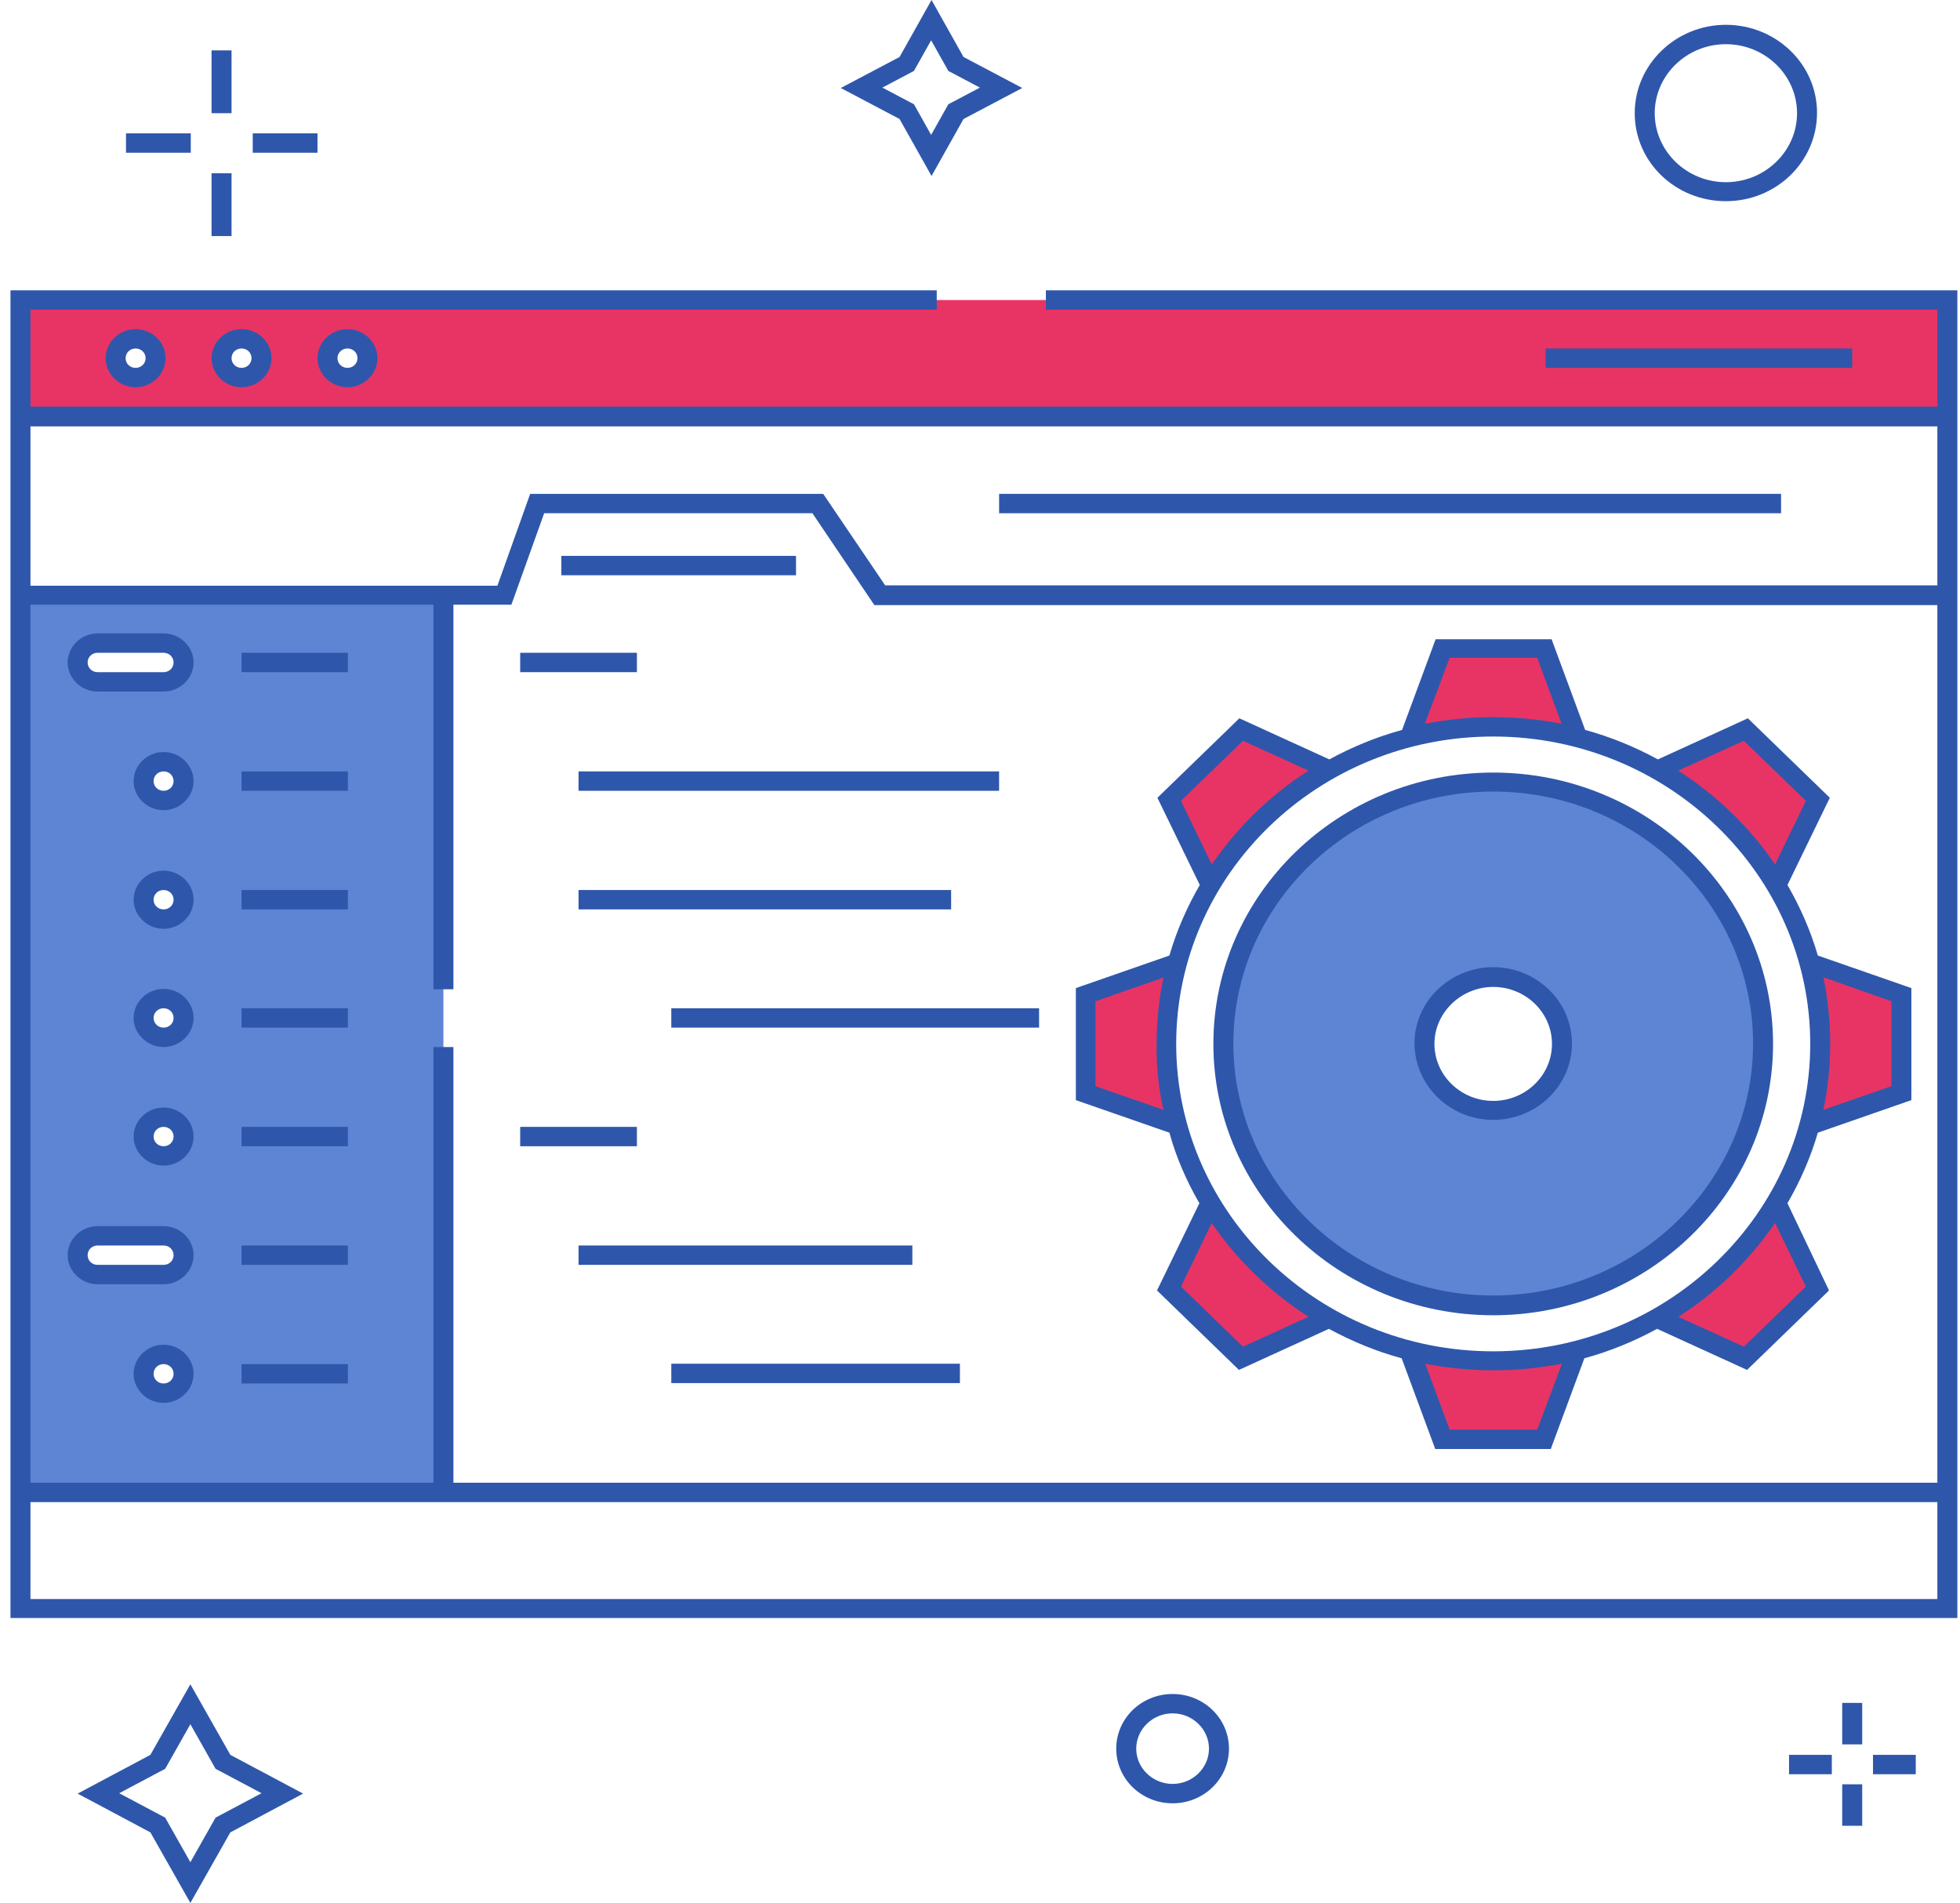<svg width="171" height="166" viewBox="0 0 171 166" fill="none" xmlns="http://www.w3.org/2000/svg">
<path d="M122.846 64.621L125.846 56.539H134.705L137.704 64.621C135.716 63.539 127.032 62.863 122.846 64.621Z" fill="#E83464"/>
<path d="M105.756 77.471L101.99 69.694L108.268 63.607L116.289 67.259C114.057 67.901 107.43 73.38 105.756 77.471Z" fill="#E83464"/>
<path d="M103.036 98.268L94.7 95.36V86.77L103.036 83.862C101.92 85.79 101.222 94.21 103.036 98.268Z" fill="#E83464"/>
<path d="M116.289 114.837L108.268 118.489L101.99 112.402L105.756 104.625C106.419 106.789 112.069 113.214 116.289 114.837Z" fill="#E83464"/>
<path d="M137.704 117.475L134.705 125.557H125.846L122.846 117.475C124.869 118.557 133.554 119.233 137.704 117.475Z" fill="#E83464"/>
<path d="M154.829 104.625L158.596 112.402L152.318 118.489L144.296 114.837C146.529 114.195 153.155 108.716 154.829 104.625Z" fill="#E83464"/>
<path d="M157.55 83.828L165.886 86.737V95.326L157.55 98.234C158.631 96.306 159.329 87.886 157.55 83.828Z" fill="#E83464"/>
<path d="M144.296 67.259L152.318 63.607L158.596 69.694L154.829 77.471C154.167 75.307 148.517 68.882 144.296 67.259Z" fill="#E83464"/>
<path d="M130.275 68.206C117.266 68.206 106.733 78.418 106.733 91.031C106.733 103.644 117.266 113.856 130.275 113.856C143.285 113.856 153.818 103.644 153.818 91.031C153.818 78.418 143.285 68.206 130.275 68.206ZM130.275 96.847C126.962 96.847 124.276 94.243 124.276 91.031C124.276 87.819 126.962 85.215 130.275 85.215C133.589 85.215 136.274 87.819 136.274 91.031C136.274 94.243 133.589 96.847 130.275 96.847Z" fill="#5E85D4"/>
<path d="M1.785 26.173V36.318H169.896V26.173H1.785ZM11.83 32.936C10.854 32.936 10.086 32.192 10.086 31.245C10.086 30.299 10.854 29.555 11.83 29.555C12.807 29.555 13.574 30.299 13.574 31.245C13.574 32.192 12.772 32.936 11.83 32.936ZM21.073 32.936C20.096 32.936 19.329 32.192 19.329 31.245C19.329 30.299 20.096 29.555 21.073 29.555C22.049 29.555 22.817 30.299 22.817 31.245C22.817 32.192 22.049 32.936 21.073 32.936ZM30.315 32.936C29.339 32.936 28.572 32.192 28.572 31.245C28.572 30.299 29.339 29.555 30.315 29.555C31.292 29.555 32.059 30.299 32.059 31.245C32.059 32.192 31.292 32.936 30.315 32.936Z" fill="#E83464"/>
<path d="M1.785 51.907V130.155H38.686V51.907H1.785ZM14.272 121.532C13.295 121.532 12.528 120.789 12.528 119.842C12.528 118.895 13.295 118.151 14.272 118.151C15.248 118.151 16.015 118.895 16.015 119.842C16.015 120.789 15.213 121.532 14.272 121.532ZM14.272 111.185H8.517C7.54 111.185 6.773 110.441 6.773 109.494C6.773 108.547 7.54 107.803 8.517 107.803H14.272C15.248 107.803 16.015 108.547 16.015 109.494C16.015 110.441 15.213 111.185 14.272 111.185ZM14.272 100.837C13.295 100.837 12.528 100.093 12.528 99.147C12.528 98.2 13.295 97.456 14.272 97.456C15.248 97.456 16.015 98.2 16.015 99.147C16.015 100.093 15.213 100.837 14.272 100.837ZM14.272 90.49C13.295 90.49 12.528 89.746 12.528 88.799C12.528 87.852 13.295 87.108 14.272 87.108C15.248 87.108 16.015 87.852 16.015 88.799C16.015 89.746 15.213 90.49 14.272 90.49ZM14.272 80.176C13.295 80.176 12.528 79.432 12.528 78.485C12.528 77.539 13.295 76.795 14.272 76.795C15.248 76.795 16.015 77.539 16.015 78.485C16.015 79.398 15.213 80.176 14.272 80.176ZM14.272 69.829C13.295 69.829 12.528 69.085 12.528 68.138C12.528 67.191 13.295 66.447 14.272 66.447C15.248 66.447 16.015 67.191 16.015 68.138C16.015 69.085 15.213 69.829 14.272 69.829ZM14.272 59.481H8.517C7.54 59.481 6.773 58.737 6.773 57.79C6.773 56.843 7.54 56.1 8.517 56.1H14.272C15.248 56.1 16.015 56.843 16.015 57.79C16.015 58.737 15.213 59.481 14.272 59.481Z" fill="#5E85D4"/>
<path d="M130.276 114.736C143.738 114.736 154.69 104.118 154.69 91.065C154.69 78.012 143.738 67.394 130.276 67.394C116.813 67.394 105.861 78.012 105.861 91.065C105.861 104.118 116.813 114.736 130.276 114.736ZM130.276 69.051C142.797 69.051 152.946 78.925 152.946 91.031C152.946 103.137 142.762 113.011 130.276 113.011C117.789 113.011 107.605 103.137 107.605 91.031C107.605 78.925 117.789 69.051 130.276 69.051Z" fill="#2E57AB"/>
<path d="M104.64 104.963L100.943 112.572L108.093 119.504L115.941 115.92C117.929 117.002 120.056 117.881 122.288 118.49L125.218 126.402H135.298L138.228 118.49C140.46 117.881 142.587 117.002 144.575 115.92L152.423 119.504L159.573 112.572L155.946 104.963C157.062 103.036 157.968 100.973 158.596 98.809L166.758 95.969V86.196L158.596 83.355C157.968 81.191 157.062 79.128 155.946 77.201L159.643 69.593L152.493 62.66L144.645 66.245C142.657 65.163 140.53 64.284 138.297 63.675L135.368 55.762H125.253L122.323 63.675C120.091 64.284 117.964 65.163 115.976 66.245L108.128 62.66L100.978 69.593L104.675 77.201C103.559 79.128 102.652 81.191 102.024 83.355L93.863 86.196V95.969L102.024 98.809C102.617 100.973 103.524 103.036 104.64 104.963ZM165.014 87.346V94.751L159.085 96.814C159.468 94.954 159.677 93.027 159.677 91.031C159.677 89.07 159.468 87.143 159.085 85.249L165.014 87.346ZM108.442 117.475L103.036 112.234L105.721 106.688C107.919 109.934 110.814 112.707 114.162 114.871L108.442 117.475ZM134.112 124.712H126.474L124.346 118.963C126.264 119.335 128.253 119.538 130.31 119.538C132.368 119.538 134.321 119.335 136.274 118.963L134.112 124.712ZM157.55 112.234L152.144 117.475L146.424 114.871C149.772 112.741 152.632 109.934 154.864 106.688L157.55 112.234ZM152.144 64.622L157.55 69.863L154.864 75.409C152.667 72.162 149.772 69.39 146.424 67.225L152.144 64.622ZM126.474 57.385H134.112L136.24 63.134C134.321 62.762 132.333 62.559 130.275 62.559C128.218 62.559 126.264 62.762 124.311 63.134L126.474 57.385ZM103.036 69.863L108.442 64.622L114.162 67.225C110.814 69.356 107.954 72.162 105.721 75.409L103.036 69.863ZM130.275 64.25C145.517 64.25 157.934 76.288 157.934 91.065C157.934 105.843 145.517 117.881 130.275 117.881C115.034 117.881 102.617 105.843 102.617 91.065C102.617 76.254 115.034 64.25 130.275 64.25ZM101.501 96.814L95.572 94.751V87.346L101.501 85.283C101.118 87.143 100.908 89.07 100.908 91.065C100.873 93.027 101.083 94.954 101.501 96.814Z" fill="#2E57AB"/>
<path d="M130.275 97.693C134.042 97.693 137.146 94.717 137.146 91.031C137.146 87.379 134.077 84.37 130.275 84.37C126.509 84.37 123.405 87.345 123.405 91.031C123.439 94.717 126.509 97.693 130.275 97.693ZM130.275 86.094C133.101 86.094 135.402 88.326 135.402 91.065C135.402 93.804 133.101 96.036 130.275 96.036C127.45 96.036 125.148 93.804 125.148 91.065C125.148 88.326 127.485 86.094 130.275 86.094Z" fill="#2E57AB"/>
<path d="M161.596 30.4H134.844V32.091H161.596V30.4Z" fill="#2E57AB"/>
<path d="M9.215 31.245C9.215 32.632 10.401 33.782 11.831 33.782C13.261 33.782 14.447 32.632 14.447 31.245C14.447 29.859 13.261 28.709 11.831 28.709C10.401 28.709 9.215 29.859 9.215 31.245ZM12.703 31.245C12.703 31.719 12.319 32.091 11.831 32.091C11.342 32.091 10.959 31.719 10.959 31.245C10.959 30.772 11.342 30.4 11.831 30.4C12.319 30.4 12.703 30.772 12.703 31.245Z" fill="#2E57AB"/>
<path d="M18.457 31.245C18.457 32.632 19.643 33.782 21.073 33.782C22.503 33.782 23.689 32.632 23.689 31.245C23.689 29.859 22.503 28.709 21.073 28.709C19.643 28.709 18.457 29.859 18.457 31.245ZM21.945 31.245C21.945 31.719 21.561 32.091 21.073 32.091C20.585 32.091 20.201 31.719 20.201 31.245C20.201 30.772 20.585 30.4 21.073 30.4C21.561 30.4 21.945 30.772 21.945 31.245Z" fill="#2E57AB"/>
<path d="M27.7 31.245C27.7 32.632 28.886 33.782 30.316 33.782C31.746 33.782 32.932 32.632 32.932 31.245C32.932 29.859 31.746 28.709 30.316 28.709C28.886 28.709 27.7 29.859 27.7 31.245ZM31.188 31.245C31.188 31.719 30.804 32.091 30.316 32.091C29.828 32.091 29.444 31.719 29.444 31.245C29.444 30.772 29.828 30.4 30.316 30.4C30.804 30.4 31.188 30.772 31.188 31.245Z" fill="#2E57AB"/>
<path d="M170.769 25.328H91.247V27.018H169.025V35.472H2.658V27.018H81.726V25.328H0.914V36.318V37.163V141.146H170.769V36.318V25.328ZM169.025 139.489H2.658V131.035H37.815H38.687H169.025V139.489ZM169.025 129.344H39.558V91.335H37.815V129.344H2.658V52.752H37.815V86.297H39.558V52.752H44.616L47.476 44.772H70.879L76.285 52.786H169.025V129.344ZM169.025 51.061H77.226L71.82 43.081H46.255L43.395 51.095H38.687H37.815H2.658V37.197H169.025V51.061Z" fill="#2E57AB"/>
<path d="M14.272 55.254H8.517C7.087 55.254 5.901 56.404 5.901 57.791C5.901 59.177 7.087 60.327 8.517 60.327H14.272C15.702 60.327 16.888 59.177 16.888 57.791C16.888 56.404 15.702 55.254 14.272 55.254ZM14.272 58.636H8.517C8.029 58.636 7.645 58.264 7.645 57.791C7.645 57.317 8.029 56.945 8.517 56.945H14.272C14.76 56.945 15.144 57.317 15.144 57.791C15.144 58.264 14.76 58.636 14.272 58.636Z" fill="#2E57AB"/>
<path d="M30.351 56.945H21.073V58.636H30.351V56.945Z" fill="#2E57AB"/>
<path d="M30.351 67.293H21.073V68.984H30.351V67.293Z" fill="#2E57AB"/>
<path d="M14.272 65.602C12.842 65.602 11.656 66.752 11.656 68.138C11.656 69.525 12.842 70.674 14.272 70.674C15.702 70.674 16.888 69.525 16.888 68.138C16.888 66.752 15.702 65.602 14.272 65.602ZM14.272 68.984C13.784 68.984 13.4 68.612 13.4 68.138C13.4 67.665 13.784 67.293 14.272 67.293C14.76 67.293 15.144 67.665 15.144 68.138C15.144 68.612 14.76 68.984 14.272 68.984Z" fill="#2E57AB"/>
<path d="M30.351 77.64H21.073V79.331H30.351V77.64Z" fill="#2E57AB"/>
<path d="M14.272 75.95C12.842 75.95 11.656 77.099 11.656 78.486C11.656 79.872 12.842 81.022 14.272 81.022C15.702 81.022 16.888 79.872 16.888 78.486C16.888 77.099 15.702 75.95 14.272 75.95ZM14.272 79.331C13.784 79.331 13.4 78.959 13.4 78.486C13.4 78.012 13.784 77.64 14.272 77.64C14.76 77.64 15.144 78.012 15.144 78.486C15.144 78.959 14.76 79.331 14.272 79.331Z" fill="#2E57AB"/>
<path d="M30.351 87.954H21.073V89.645H30.351V87.954Z" fill="#2E57AB"/>
<path d="M14.272 86.263C12.842 86.263 11.656 87.413 11.656 88.8C11.656 90.186 12.842 91.336 14.272 91.336C15.702 91.336 16.888 90.186 16.888 88.8C16.888 87.413 15.702 86.263 14.272 86.263ZM14.272 89.645C13.784 89.645 13.4 89.273 13.4 88.8C13.4 88.326 13.784 87.954 14.272 87.954C14.76 87.954 15.144 88.326 15.144 88.8C15.144 89.273 14.76 89.645 14.272 89.645Z" fill="#2E57AB"/>
<path d="M30.351 98.302H21.073V99.992H30.351V98.302Z" fill="#2E57AB"/>
<path d="M14.272 96.611C12.842 96.611 11.656 97.76 11.656 99.147C11.656 100.533 12.842 101.683 14.272 101.683C15.702 101.683 16.888 100.533 16.888 99.147C16.888 97.76 15.702 96.611 14.272 96.611ZM14.272 99.992C13.784 99.992 13.4 99.62 13.4 99.147C13.4 98.673 13.784 98.301 14.272 98.301C14.76 98.301 15.144 98.673 15.144 99.147C15.144 99.62 14.76 99.992 14.272 99.992Z" fill="#2E57AB"/>
<path d="M14.272 106.958H8.517C7.087 106.958 5.901 108.108 5.901 109.494C5.901 110.881 7.087 112.031 8.517 112.031H14.272C15.702 112.031 16.888 110.881 16.888 109.494C16.888 108.108 15.702 106.958 14.272 106.958ZM14.272 110.34H8.517C8.029 110.34 7.645 109.968 7.645 109.494C7.645 109.021 8.029 108.649 8.517 108.649H14.272C14.76 108.649 15.144 109.021 15.144 109.494C15.144 109.968 14.76 110.34 14.272 110.34Z" fill="#2E57AB"/>
<path d="M30.351 108.649H21.073V110.34H30.351V108.649Z" fill="#2E57AB"/>
<path d="M30.351 118.996H21.073V120.687H30.351V118.996Z" fill="#2E57AB"/>
<path d="M14.272 117.306C12.842 117.306 11.656 118.455 11.656 119.842C11.656 121.228 12.842 122.378 14.272 122.378C15.702 122.378 16.888 121.228 16.888 119.842C16.888 118.455 15.702 117.306 14.272 117.306ZM14.272 120.687C13.784 120.687 13.4 120.315 13.4 119.842C13.4 119.368 13.784 118.996 14.272 118.996C14.76 118.996 15.144 119.368 15.144 119.842C15.144 120.315 14.76 120.687 14.272 120.687Z" fill="#2E57AB"/>
<path d="M55.567 56.945H45.383V58.636H55.567V56.945Z" fill="#2E57AB"/>
<path d="M87.166 67.293H50.475V68.984H87.166V67.293Z" fill="#2E57AB"/>
<path d="M82.981 77.64H50.475V79.331H82.981V77.64Z" fill="#2E57AB"/>
<path d="M90.654 87.954H58.567V89.645H90.654V87.954Z" fill="#2E57AB"/>
<path d="M55.567 98.302H45.383V99.992H55.567V98.302Z" fill="#2E57AB"/>
<path d="M79.598 108.649H50.475V110.34H79.598V108.649Z" fill="#2E57AB"/>
<path d="M83.748 118.963H58.567V120.653H83.748V118.963Z" fill="#2E57AB"/>
<path d="M69.448 48.491H48.975V50.182H69.448V48.491Z" fill="#2E57AB"/>
<path d="M155.388 43.081H87.167V44.772H155.388V43.081Z" fill="#2E57AB"/>
<path d="M150.574 17.55C154.969 17.55 158.527 14.101 158.527 9.84C158.527 5.579 154.934 2.164 150.574 2.164C146.215 2.164 142.622 5.613 142.622 9.874C142.622 14.135 146.18 17.55 150.574 17.55ZM150.574 3.855C153.992 3.855 156.783 6.56 156.783 9.874C156.783 13.188 153.992 15.893 150.574 15.893C147.156 15.893 144.366 13.188 144.366 9.874C144.366 6.56 147.156 3.855 150.574 3.855Z" fill="#2E57AB"/>
<path d="M102.304 147.774C99.583 147.774 97.386 149.904 97.386 152.542C97.386 155.179 99.583 157.31 102.304 157.31C105.024 157.31 107.221 155.179 107.221 152.542C107.221 149.904 105.024 147.774 102.304 147.774ZM102.304 155.619C100.56 155.619 99.13 154.232 99.13 152.542C99.13 150.851 100.56 149.464 102.304 149.464C104.047 149.464 105.477 150.851 105.477 152.542C105.477 154.232 104.047 155.619 102.304 155.619Z" fill="#2E57AB"/>
<path d="M81.272 15.352L84.062 10.381L89.189 7.676L84.062 4.971L81.272 0L78.482 4.971L73.355 7.676L78.482 10.381L81.272 15.352ZM79.738 6.188L81.237 3.517L82.737 6.188L85.493 7.642L82.737 9.096L81.237 11.768L79.738 9.096L76.982 7.642L79.738 6.188Z" fill="#2E57AB"/>
<path d="M16.609 146.928L13.121 153.083L6.773 156.464L13.121 159.846L16.609 166L20.096 159.846L26.444 156.464L20.096 153.083L16.609 146.928ZM18.806 158.561L16.609 162.45L14.411 158.561L10.4 156.43L14.411 154.3L16.609 150.411L18.806 154.3L22.817 156.43L18.806 158.561Z" fill="#2E57AB"/>
<path d="M20.201 4.396H18.457V9.874H20.201V4.396Z" fill="#2E57AB"/>
<path d="M20.201 15.116H18.457V20.594H20.201V15.116Z" fill="#2E57AB"/>
<path d="M16.644 11.633H10.993V13.323H16.644V11.633Z" fill="#2E57AB"/>
<path d="M27.7 11.633H22.05V13.323H27.7V11.633Z" fill="#2E57AB"/>
<path d="M162.468 148.551H160.724V152.17H162.468V148.551Z" fill="#2E57AB"/>
<path d="M162.468 155.652H160.724V159.271H162.468V155.652Z" fill="#2E57AB"/>
<path d="M159.817 153.083H156.085V154.774H159.817V153.083Z" fill="#2E57AB"/>
<path d="M167.141 153.083H163.409V154.774H167.141V153.083Z" fill="#2E57AB"/>
</svg>
